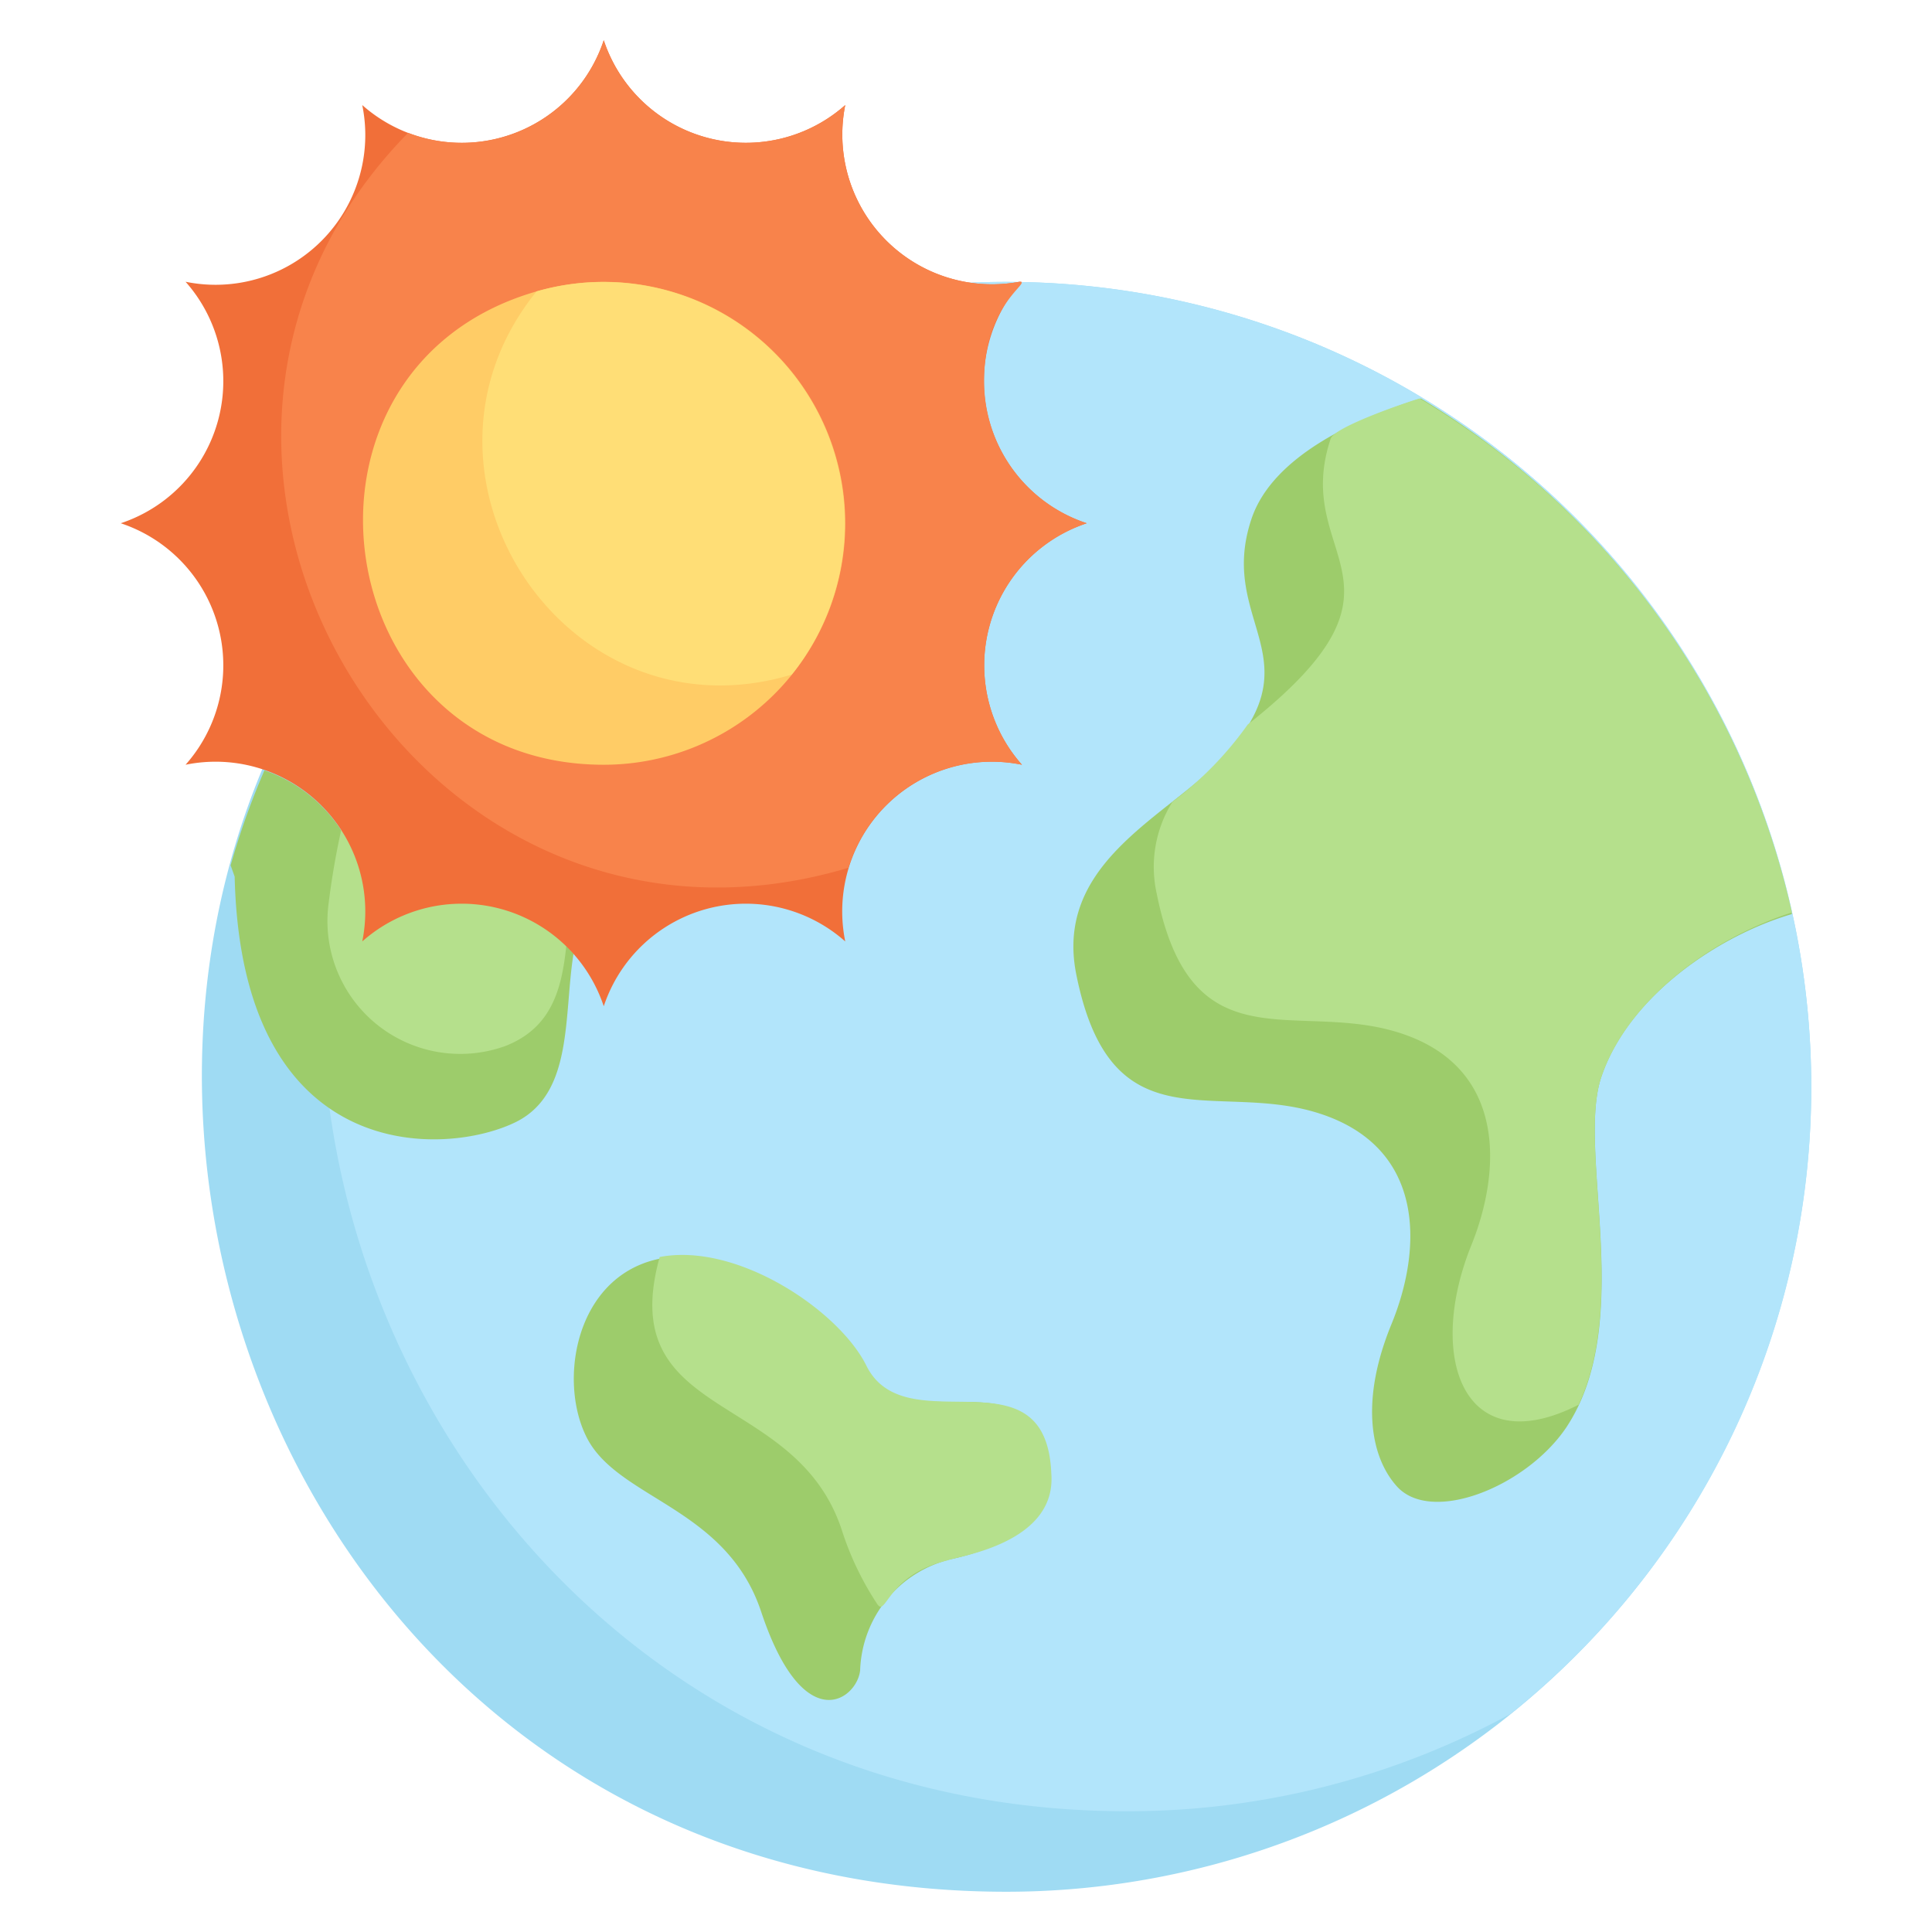 <svg xmlns="http://www.w3.org/2000/svg" viewBox="0 0 48 48"><defs><style>.cls-3{fill:#9dcc6b}.cls-4{fill:#b5e08c}</style></defs><g id="_14._Earth_with_Sun" data-name="14. Earth with Sun"><path d="M45 27a20 20 0 0 1-20 20C4.34 47-2.72 19.27 15.47 9.42A20 20 0 0 1 45 27z" style="fill:#9fdbf3"/><path d="M45 27a19.92 19.92 0 0 1-7.47 15.58A19.89 19.89 0 0 1 28 45C9.22 45 .78 21.24 15.47 9.42A20 20 0 0 1 45 27z" style="fill:#b2e5fb"/><path class="cls-3" d="M14.25 23.69c-.25 1.54 0 3.46-1.42 4.18-1.74.87-6.83 1.13-7-6.09l-.1-.28a18.87 18.87 0 0 1 .84-2.36A3.71 3.71 0 0 1 9 23.39a3.72 3.72 0 0 1 5.25.3z"/><path class="cls-4" d="M14.25 21.69c-.28 1.72.07 3.61-1.7 4.3a3.3 3.3 0 0 1-4.39-3.51 19.61 19.61 0 0 1 .66-3.19 3.6 3.6 0 0 1 .18 2.1 3.72 3.72 0 0 1 5.25.3z"/><path class="cls-3" d="M23.62 38.74a2.94 2.94 0 0 0-2.25 2.76c-.08.73-1.41 1.7-2.46-1.46-.87-2.61-3.57-2.79-4.34-4.34-.87-1.74 0-5.22 3.47-4.35 0 0 2.61.87 3.48 2.61s3.54 0 4.35 1.74-.55 2.67-2.25 3.04z"/><path class="cls-4" d="M26.12 36.62c.13 1.77-2.45 2.06-2.59 2.15-1.53.37-1.51 1.46-1.75 1.06a7.46 7.46 0 0 1-.87-1.83c-1.16-3.49-5.66-2.67-4.52-6.77 1.93-.37 4.45 1.33 5.13 2.69.98 2 4.48-.47 4.6 2.7z"/><path class="cls-3" d="M39.78 26.77c-.61 1.85.87 6.09-.87 8.7-1 1.48-3.39 2.43-4.23 1.43-.65-.75-.87-2.15-.11-4s.86-4.35-1.74-5.22-5.22.87-6.09-3.47c-.54-2.7 2.1-3.85 3.48-5.22 2.61-2.61 0-3.48.87-6.09.52-1.57 2.62-2.51 4.21-3a20 20 0 0 1 9.22 12.81c-1.79.52-4.06 2.02-4.74 4.06z"/><path class="cls-4" d="M44.52 22.67c-2 .64-4.09 2.17-4.74 4.1-.57 1.72.67 5.51-.56 8.13-2.87 1.46-3.8-1.19-2.65-4 .72-1.81.86-4.35-1.74-5.22s-5.22.87-6.09-3.47a3.05 3.05 0 0 1 .39-2.29A8.67 8.67 0 0 0 31 18c4.52-3.57 1.06-4.1 2.06-7.1.1-.3 1.9-.91 2.21-1a19.92 19.92 0 0 1 9.25 12.77z"/><path d="M25.39 19A3.72 3.72 0 0 0 21 23.39 3.72 3.72 0 0 0 15 25a3.72 3.72 0 0 0-6-1.61A3.72 3.72 0 0 0 4.61 19 3.72 3.72 0 0 0 3 13a3.72 3.72 0 0 0 1.61-6A3.72 3.72 0 0 0 9 2.61 3.72 3.72 0 0 0 15 1a3.72 3.72 0 0 0 6 1.61A3.72 3.72 0 0 0 25.33 7h.05A3.72 3.72 0 0 0 27 13a3.72 3.72 0 0 0-1.61 6z" style="fill:#f16f39"/><path class="cls-3" d="M25.39 7s-.03 0 0 0z"/><path d="M25.39 19a3.72 3.72 0 0 0-4.31 2.56C10.26 24.79 2.3 11.3 10.14 3.3A3.71 3.71 0 0 0 15 1a3.72 3.72 0 0 0 6 1.61A3.72 3.72 0 0 0 25.33 7c.32 0-.88.54-.88 2.45A3.71 3.71 0 0 0 27 13a3.72 3.72 0 0 0-1.61 6z" style="fill:#f8834b"/><path d="M21 13a6 6 0 0 1-6 6c-6.91 0-8.31-9.85-1.67-11.76A6 6 0 0 1 21 13z" style="fill:#fc6"/><path d="M19.67 16.76c-5.63 1.7-10-5-6.34-9.52a6 6 0 0 1 6.34 9.52z" style="fill:#ffde76"/></g></svg>